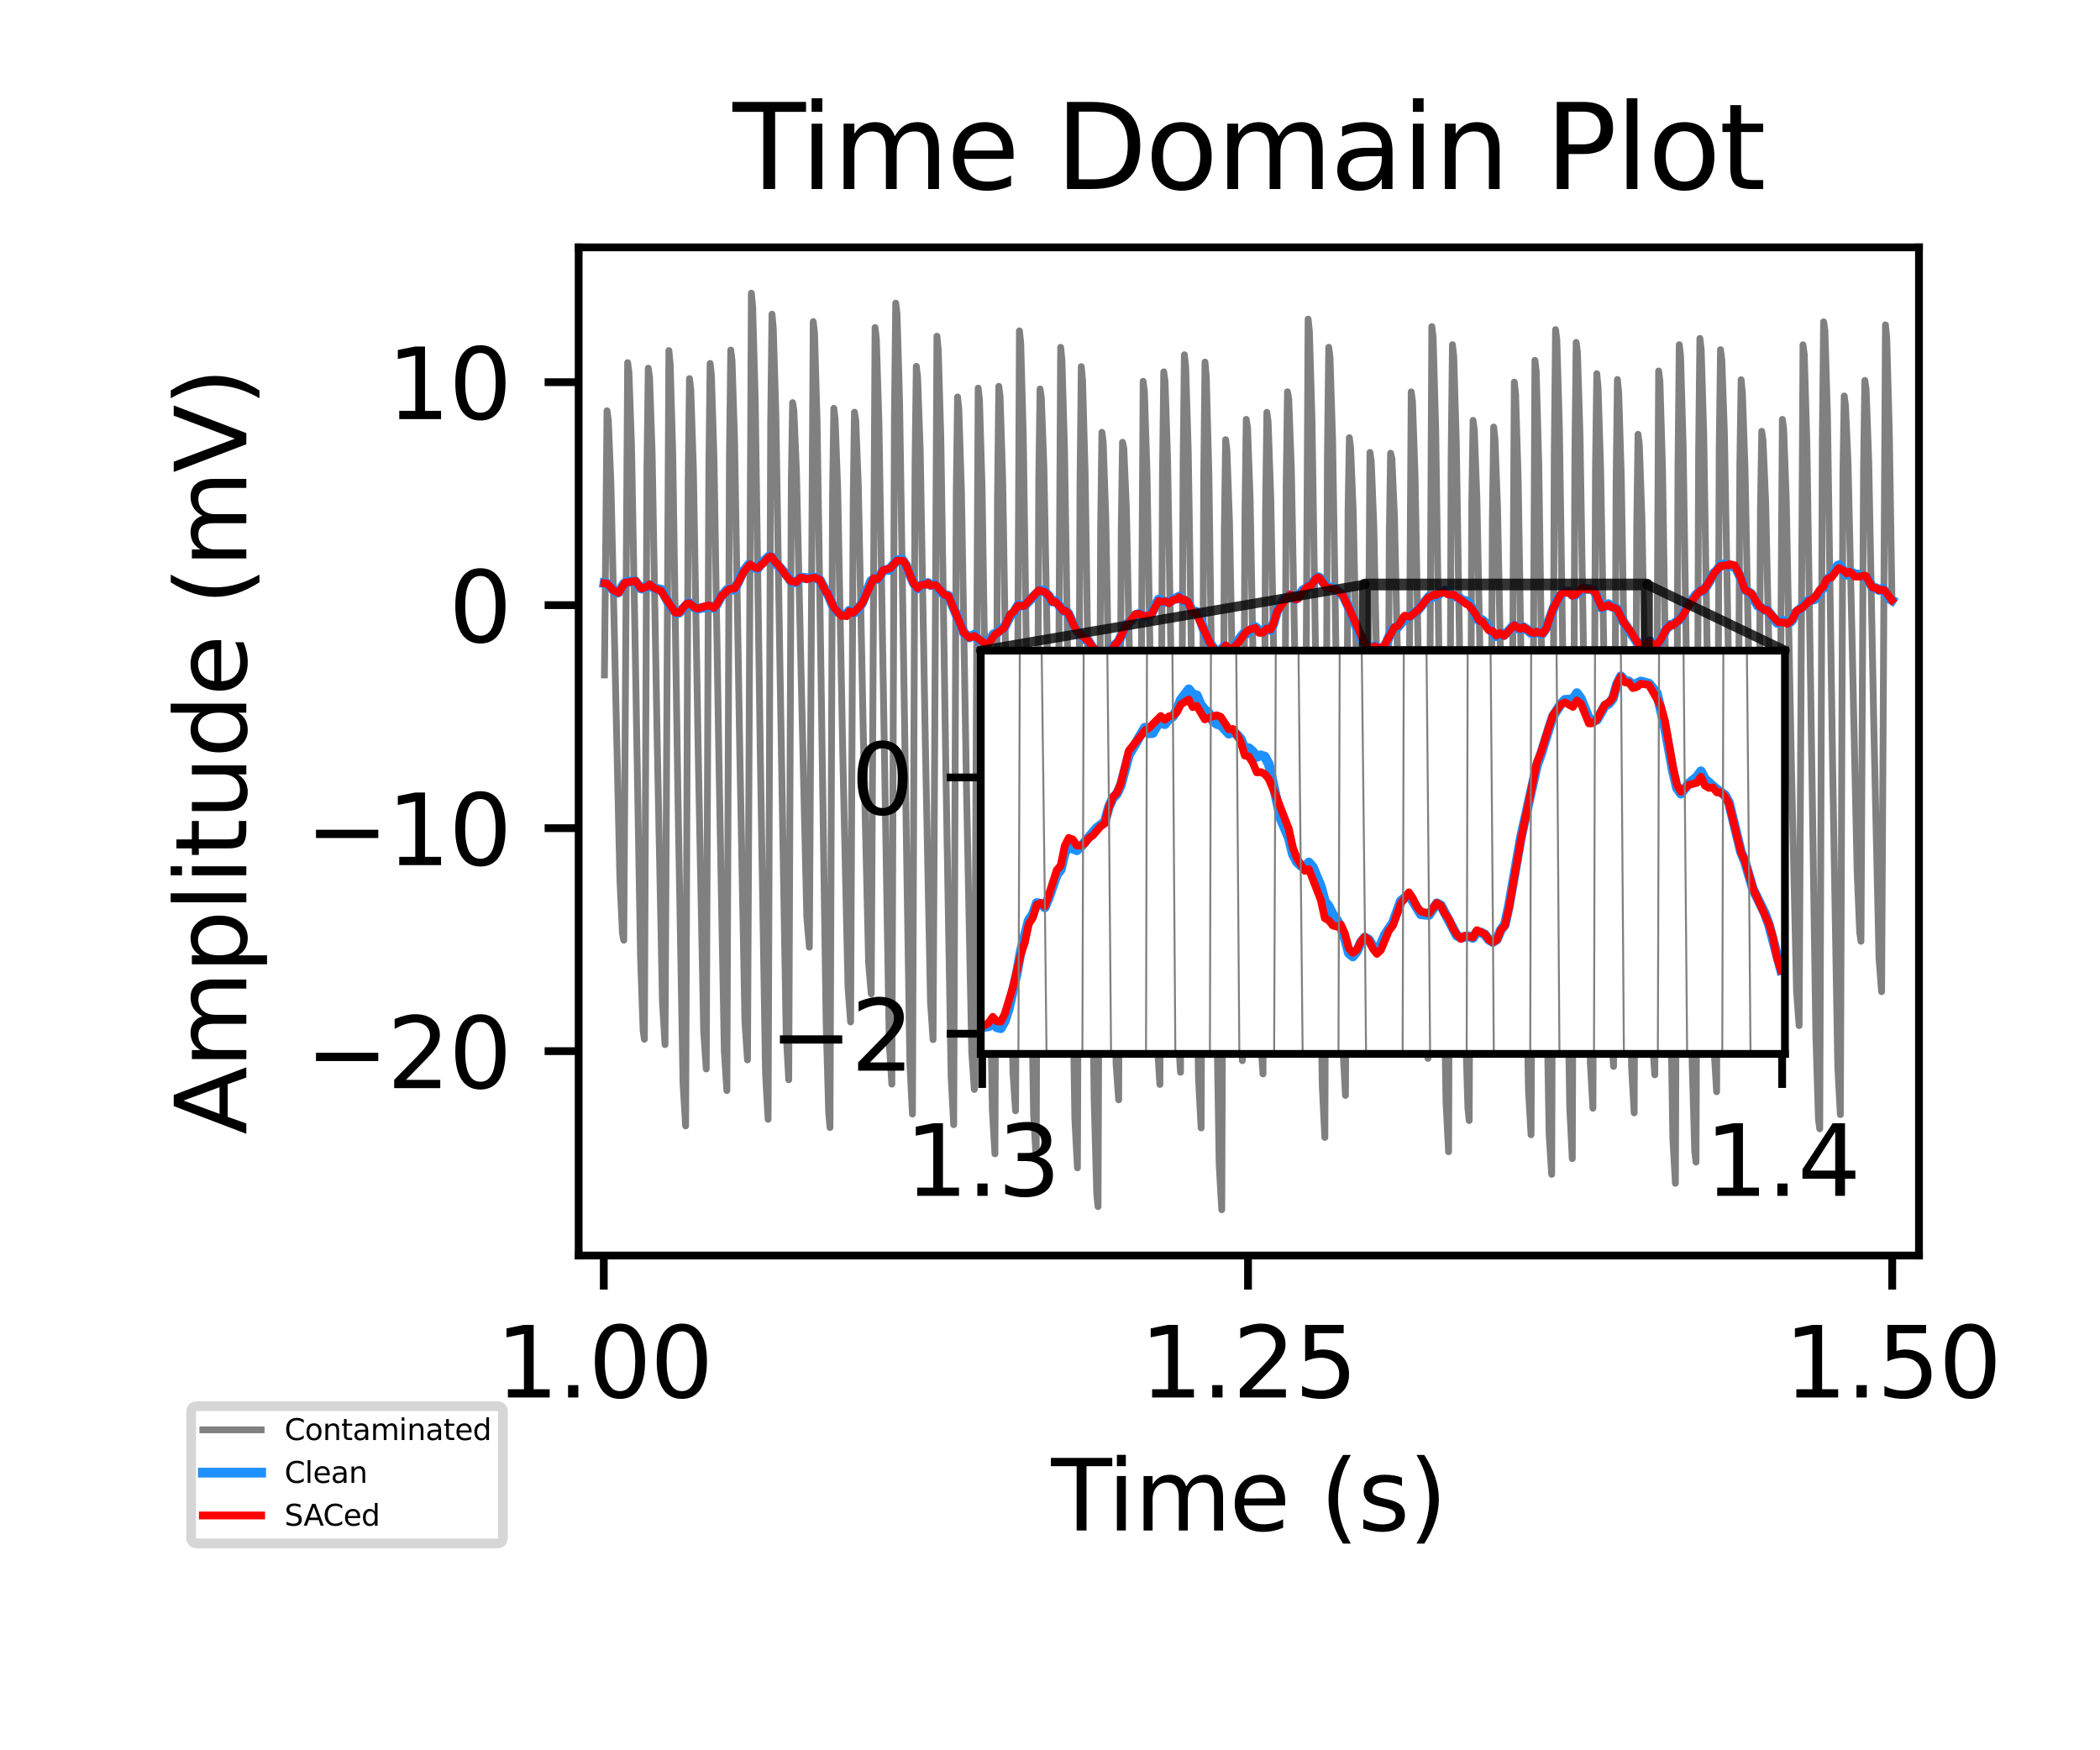 <?xml version="1.0" encoding="utf-8" standalone="no"?>
<!DOCTYPE svg PUBLIC "-//W3C//DTD SVG 1.1//EN"
  "http://www.w3.org/Graphics/SVG/1.1/DTD/svg11.dtd">
<svg xmlns:xlink="http://www.w3.org/1999/xlink" width="216pt" height="180pt" viewBox="0 0 216 180" xmlns="http://www.w3.org/2000/svg" version="1.1">
 <defs>
  <style type="text/css">*{stroke-linejoin: round; stroke-linecap: butt}</style>
 </defs>
 <g id="figure_1">
  <g id="patch_1">
   <path d="M 0 180 
L 216 180 
L 216 0 
L 0 0 
z
" style="fill: #ffffff"/>
  </g>
  <g id="axes_1">
   <g id="patch_2">
    <path d="M 59.52 129.12 
L 197.38 129.12 
L 197.38 25.44 
L 59.52 25.44 
z
" style="fill: #ffffff"/>
   </g>
   <g id="matplotlib.axis_1">
    <g id="xtick_1">
     <g id="line2d_1">
      <defs>
       <path id="mdceb23fd1a" d="M 0 0 
L 0 3.5 
" style="stroke: #000000; stroke-width: 0.8"/>
      </defs>
      <g>
       <use xlink:href="#mdceb23fd1a" x="62.105" y="129.12" style="stroke: #000000; stroke-width: 0.8"/>
      </g>
     </g>
     <g id="text_1">
      <!-- 1.00 -->
      <g transform="translate(50.972 143.718) scale(0.1 -0.1)">
       <defs>
        <path id="DejaVuSans-31" d="M 794 531 
L 1825 531 
L 1825 4091 
L 703 3866 
L 703 4441 
L 1819 4666 
L 2450 4666 
L 2450 531 
L 3481 531 
L 3481 0 
L 794 0 
L 794 531 
z
" transform="scale(0.016)"/>
        <path id="DejaVuSans-2e" d="M 684 794 
L 1344 794 
L 1344 0 
L 684 0 
L 684 794 
z
" transform="scale(0.016)"/>
        <path id="DejaVuSans-30" d="M 2034 4250 
Q 1547 4250 1301 3770 
Q 1056 3291 1056 2328 
Q 1056 1369 1301 889 
Q 1547 409 2034 409 
Q 2525 409 2770 889 
Q 3016 1369 3016 2328 
Q 3016 3291 2770 3770 
Q 2525 4250 2034 4250 
z
M 2034 4750 
Q 2819 4750 3233 4129 
Q 3647 3509 3647 2328 
Q 3647 1150 3233 529 
Q 2819 -91 2034 -91 
Q 1250 -91 836 529 
Q 422 1150 422 2328 
Q 422 3509 836 4129 
Q 1250 4750 2034 4750 
z
" transform="scale(0.016)"/>
       </defs>
       <use xlink:href="#DejaVuSans-31"/>
       <use xlink:href="#DejaVuSans-2e" x="63.623"/>
       <use xlink:href="#DejaVuSans-30" x="95.41"/>
       <use xlink:href="#DejaVuSans-30" x="159.033"/>
      </g>
     </g>
    </g>
    <g id="xtick_2">
     <g id="line2d_2">
      <g>
       <use xlink:href="#mdceb23fd1a" x="128.367" y="129.12" style="stroke: #000000; stroke-width: 0.8"/>
      </g>
     </g>
     <g id="text_2">
      <!-- 1.25 -->
      <g transform="translate(117.234 143.718) scale(0.1 -0.1)">
       <defs>
        <path id="DejaVuSans-32" d="M 1228 531 
L 3431 531 
L 3431 0 
L 469 0 
L 469 531 
Q 828 903 1448 1529 
Q 2069 2156 2228 2338 
Q 2531 2678 2651 2914 
Q 2772 3150 2772 3378 
Q 2772 3750 2511 3984 
Q 2250 4219 1831 4219 
Q 1534 4219 1204 4116 
Q 875 4013 500 3803 
L 500 4441 
Q 881 4594 1212 4672 
Q 1544 4750 1819 4750 
Q 2544 4750 2975 4387 
Q 3406 4025 3406 3419 
Q 3406 3131 3298 2873 
Q 3191 2616 2906 2266 
Q 2828 2175 2409 1742 
Q 1991 1309 1228 531 
z
" transform="scale(0.016)"/>
        <path id="DejaVuSans-35" d="M 691 4666 
L 3169 4666 
L 3169 4134 
L 1269 4134 
L 1269 2991 
Q 1406 3038 1543 3061 
Q 1681 3084 1819 3084 
Q 2600 3084 3056 2656 
Q 3513 2228 3513 1497 
Q 3513 744 3044 326 
Q 2575 -91 1722 -91 
Q 1428 -91 1123 -41 
Q 819 9 494 109 
L 494 744 
Q 775 591 1075 516 
Q 1375 441 1709 441 
Q 2250 441 2565 725 
Q 2881 1009 2881 1497 
Q 2881 1984 2565 2268 
Q 2250 2553 1709 2553 
Q 1456 2553 1204 2497 
Q 953 2441 691 2322 
L 691 4666 
z
" transform="scale(0.016)"/>
       </defs>
       <use xlink:href="#DejaVuSans-31"/>
       <use xlink:href="#DejaVuSans-2e" x="63.623"/>
       <use xlink:href="#DejaVuSans-32" x="95.41"/>
       <use xlink:href="#DejaVuSans-35" x="159.033"/>
      </g>
     </g>
    </g>
    <g id="xtick_3">
     <g id="line2d_3">
      <g>
       <use xlink:href="#mdceb23fd1a" x="194.629" y="129.12" style="stroke: #000000; stroke-width: 0.8"/>
      </g>
     </g>
     <g id="text_3">
      <!-- 1.50 -->
      <g transform="translate(183.497 143.718) scale(0.1 -0.1)">
       <use xlink:href="#DejaVuSans-31"/>
       <use xlink:href="#DejaVuSans-2e" x="63.623"/>
       <use xlink:href="#DejaVuSans-35" x="95.41"/>
       <use xlink:href="#DejaVuSans-30" x="159.033"/>
      </g>
     </g>
    </g>
    <g id="text_4">
     <!-- Time (s) -->
     <g transform="translate(108.121 157.397) scale(0.1 -0.1)">
      <defs>
       <path id="DejaVuSans-54" d="M -19 4666 
L 3928 4666 
L 3928 4134 
L 2272 4134 
L 2272 0 
L 1638 0 
L 1638 4134 
L -19 4134 
L -19 4666 
z
" transform="scale(0.016)"/>
       <path id="DejaVuSans-69" d="M 603 3500 
L 1178 3500 
L 1178 0 
L 603 0 
L 603 3500 
z
M 603 4863 
L 1178 4863 
L 1178 4134 
L 603 4134 
L 603 4863 
z
" transform="scale(0.016)"/>
       <path id="DejaVuSans-6d" d="M 3328 2828 
Q 3544 3216 3844 3400 
Q 4144 3584 4550 3584 
Q 5097 3584 5394 3201 
Q 5691 2819 5691 2113 
L 5691 0 
L 5113 0 
L 5113 2094 
Q 5113 2597 4934 2840 
Q 4756 3084 4391 3084 
Q 3944 3084 3684 2787 
Q 3425 2491 3425 1978 
L 3425 0 
L 2847 0 
L 2847 2094 
Q 2847 2600 2669 2842 
Q 2491 3084 2119 3084 
Q 1678 3084 1418 2786 
Q 1159 2488 1159 1978 
L 1159 0 
L 581 0 
L 581 3500 
L 1159 3500 
L 1159 2956 
Q 1356 3278 1631 3431 
Q 1906 3584 2284 3584 
Q 2666 3584 2933 3390 
Q 3200 3197 3328 2828 
z
" transform="scale(0.016)"/>
       <path id="DejaVuSans-65" d="M 3597 1894 
L 3597 1613 
L 953 1613 
Q 991 1019 1311 708 
Q 1631 397 2203 397 
Q 2534 397 2845 478 
Q 3156 559 3463 722 
L 3463 178 
Q 3153 47 2828 -22 
Q 2503 -91 2169 -91 
Q 1331 -91 842 396 
Q 353 884 353 1716 
Q 353 2575 817 3079 
Q 1281 3584 2069 3584 
Q 2775 3584 3186 3129 
Q 3597 2675 3597 1894 
z
M 3022 2063 
Q 3016 2534 2758 2815 
Q 2500 3097 2075 3097 
Q 1594 3097 1305 2825 
Q 1016 2553 972 2059 
L 3022 2063 
z
" transform="scale(0.016)"/>
       <path id="DejaVuSans-20" transform="scale(0.016)"/>
       <path id="DejaVuSans-28" d="M 1984 4856 
Q 1566 4138 1362 3434 
Q 1159 2731 1159 2009 
Q 1159 1288 1364 580 
Q 1569 -128 1984 -844 
L 1484 -844 
Q 1016 -109 783 600 
Q 550 1309 550 2009 
Q 550 2706 781 3412 
Q 1013 4119 1484 4856 
L 1984 4856 
z
" transform="scale(0.016)"/>
       <path id="DejaVuSans-73" d="M 2834 3397 
L 2834 2853 
Q 2591 2978 2328 3040 
Q 2066 3103 1784 3103 
Q 1356 3103 1142 2972 
Q 928 2841 928 2578 
Q 928 2378 1081 2264 
Q 1234 2150 1697 2047 
L 1894 2003 
Q 2506 1872 2764 1633 
Q 3022 1394 3022 966 
Q 3022 478 2636 193 
Q 2250 -91 1575 -91 
Q 1294 -91 989 -36 
Q 684 19 347 128 
L 347 722 
Q 666 556 975 473 
Q 1284 391 1588 391 
Q 1994 391 2212 530 
Q 2431 669 2431 922 
Q 2431 1156 2273 1281 
Q 2116 1406 1581 1522 
L 1381 1569 
Q 847 1681 609 1914 
Q 372 2147 372 2553 
Q 372 3047 722 3315 
Q 1072 3584 1716 3584 
Q 2034 3584 2315 3537 
Q 2597 3491 2834 3397 
z
" transform="scale(0.016)"/>
       <path id="DejaVuSans-29" d="M 513 4856 
L 1013 4856 
Q 1481 4119 1714 3412 
Q 1947 2706 1947 2009 
Q 1947 1309 1714 600 
Q 1481 -109 1013 -844 
L 513 -844 
Q 928 -128 1133 580 
Q 1338 1288 1338 2009 
Q 1338 2731 1133 3434 
Q 928 4138 513 4856 
z
" transform="scale(0.016)"/>
      </defs>
      <use xlink:href="#DejaVuSans-54"/>
      <use xlink:href="#DejaVuSans-69" x="57.959"/>
      <use xlink:href="#DejaVuSans-6d" x="85.742"/>
      <use xlink:href="#DejaVuSans-65" x="183.154"/>
      <use xlink:href="#DejaVuSans-20" x="244.678"/>
      <use xlink:href="#DejaVuSans-28" x="276.465"/>
      <use xlink:href="#DejaVuSans-73" x="315.479"/>
      <use xlink:href="#DejaVuSans-29" x="367.578"/>
     </g>
    </g>
   </g>
   <g id="matplotlib.axis_2">
    <g id="ytick_1">
     <g id="line2d_4">
      <defs>
       <path id="m7270258544" d="M 0 0 
L -3.5 0 
" style="stroke: #000000; stroke-width: 0.8"/>
      </defs>
      <g>
       <use xlink:href="#m7270258544" x="59.52" y="108.103" style="stroke: #000000; stroke-width: 0.8"/>
      </g>
     </g>
     <g id="text_5">
      <!-- −20 -->
      <g transform="translate(31.415 111.903) scale(0.1 -0.1)">
       <defs>
        <path id="DejaVuSans-2212" d="M 678 2272 
L 4684 2272 
L 4684 1741 
L 678 1741 
L 678 2272 
z
" transform="scale(0.016)"/>
       </defs>
       <use xlink:href="#DejaVuSans-2212"/>
       <use xlink:href="#DejaVuSans-32" x="83.789"/>
       <use xlink:href="#DejaVuSans-30" x="147.412"/>
      </g>
     </g>
    </g>
    <g id="ytick_2">
     <g id="line2d_5">
      <g>
       <use xlink:href="#m7270258544" x="59.52" y="85.169" style="stroke: #000000; stroke-width: 0.8"/>
      </g>
     </g>
     <g id="text_6">
      <!-- −10 -->
      <g transform="translate(31.415 88.968) scale(0.1 -0.1)">
       <use xlink:href="#DejaVuSans-2212"/>
       <use xlink:href="#DejaVuSans-31" x="83.789"/>
       <use xlink:href="#DejaVuSans-30" x="147.412"/>
      </g>
     </g>
    </g>
    <g id="ytick_3">
     <g id="line2d_6">
      <g>
       <use xlink:href="#m7270258544" x="59.52" y="62.235" style="stroke: #000000; stroke-width: 0.8"/>
      </g>
     </g>
     <g id="text_7">
      <!-- 0 -->
      <g transform="translate(46.157 66.034) scale(0.1 -0.1)">
       <use xlink:href="#DejaVuSans-30"/>
      </g>
     </g>
    </g>
    <g id="ytick_4">
     <g id="line2d_7">
      <g>
       <use xlink:href="#m7270258544" x="59.52" y="39.301" style="stroke: #000000; stroke-width: 0.8"/>
      </g>
     </g>
     <g id="text_8">
      <!-- 10 -->
      <g transform="translate(39.795 43.1) scale(0.1 -0.1)">
       <use xlink:href="#DejaVuSans-31"/>
       <use xlink:href="#DejaVuSans-30" x="63.623"/>
      </g>
     </g>
    </g>
    <g id="text_9">
     <!-- Amplitude (mV) -->
     <g transform="translate(25.336 116.684) rotate(-90) scale(0.1 -0.1)">
      <defs>
       <path id="DejaVuSans-41" d="M 2188 4044 
L 1331 1722 
L 3047 1722 
L 2188 4044 
z
M 1831 4666 
L 2547 4666 
L 4325 0 
L 3669 0 
L 3244 1197 
L 1141 1197 
L 716 0 
L 50 0 
L 1831 4666 
z
" transform="scale(0.016)"/>
       <path id="DejaVuSans-70" d="M 1159 525 
L 1159 -1331 
L 581 -1331 
L 581 3500 
L 1159 3500 
L 1159 2969 
Q 1341 3281 1617 3432 
Q 1894 3584 2278 3584 
Q 2916 3584 3314 3078 
Q 3713 2572 3713 1747 
Q 3713 922 3314 415 
Q 2916 -91 2278 -91 
Q 1894 -91 1617 61 
Q 1341 213 1159 525 
z
M 3116 1747 
Q 3116 2381 2855 2742 
Q 2594 3103 2138 3103 
Q 1681 3103 1420 2742 
Q 1159 2381 1159 1747 
Q 1159 1113 1420 752 
Q 1681 391 2138 391 
Q 2594 391 2855 752 
Q 3116 1113 3116 1747 
z
" transform="scale(0.016)"/>
       <path id="DejaVuSans-6c" d="M 603 4863 
L 1178 4863 
L 1178 0 
L 603 0 
L 603 4863 
z
" transform="scale(0.016)"/>
       <path id="DejaVuSans-74" d="M 1172 4494 
L 1172 3500 
L 2356 3500 
L 2356 3053 
L 1172 3053 
L 1172 1153 
Q 1172 725 1289 603 
Q 1406 481 1766 481 
L 2356 481 
L 2356 0 
L 1766 0 
Q 1100 0 847 248 
Q 594 497 594 1153 
L 594 3053 
L 172 3053 
L 172 3500 
L 594 3500 
L 594 4494 
L 1172 4494 
z
" transform="scale(0.016)"/>
       <path id="DejaVuSans-75" d="M 544 1381 
L 544 3500 
L 1119 3500 
L 1119 1403 
Q 1119 906 1312 657 
Q 1506 409 1894 409 
Q 2359 409 2629 706 
Q 2900 1003 2900 1516 
L 2900 3500 
L 3475 3500 
L 3475 0 
L 2900 0 
L 2900 538 
Q 2691 219 2414 64 
Q 2138 -91 1772 -91 
Q 1169 -91 856 284 
Q 544 659 544 1381 
z
M 1991 3584 
L 1991 3584 
z
" transform="scale(0.016)"/>
       <path id="DejaVuSans-64" d="M 2906 2969 
L 2906 4863 
L 3481 4863 
L 3481 0 
L 2906 0 
L 2906 525 
Q 2725 213 2448 61 
Q 2172 -91 1784 -91 
Q 1150 -91 751 415 
Q 353 922 353 1747 
Q 353 2572 751 3078 
Q 1150 3584 1784 3584 
Q 2172 3584 2448 3432 
Q 2725 3281 2906 2969 
z
M 947 1747 
Q 947 1113 1208 752 
Q 1469 391 1925 391 
Q 2381 391 2643 752 
Q 2906 1113 2906 1747 
Q 2906 2381 2643 2742 
Q 2381 3103 1925 3103 
Q 1469 3103 1208 2742 
Q 947 2381 947 1747 
z
" transform="scale(0.016)"/>
       <path id="DejaVuSans-56" d="M 1831 0 
L 50 4666 
L 709 4666 
L 2188 738 
L 3669 4666 
L 4325 4666 
L 2547 0 
L 1831 0 
z
" transform="scale(0.016)"/>
      </defs>
      <use xlink:href="#DejaVuSans-41"/>
      <use xlink:href="#DejaVuSans-6d" x="68.408"/>
      <use xlink:href="#DejaVuSans-70" x="165.82"/>
      <use xlink:href="#DejaVuSans-6c" x="229.297"/>
      <use xlink:href="#DejaVuSans-69" x="257.08"/>
      <use xlink:href="#DejaVuSans-74" x="284.863"/>
      <use xlink:href="#DejaVuSans-75" x="324.072"/>
      <use xlink:href="#DejaVuSans-64" x="387.451"/>
      <use xlink:href="#DejaVuSans-65" x="450.928"/>
      <use xlink:href="#DejaVuSans-20" x="512.451"/>
      <use xlink:href="#DejaVuSans-28" x="544.238"/>
      <use xlink:href="#DejaVuSans-6d" x="583.252"/>
      <use xlink:href="#DejaVuSans-56" x="680.664"/>
      <use xlink:href="#DejaVuSans-29" x="749.072"/>
     </g>
    </g>
   </g>
   <g id="line2d_8">
    <path d="M 62.171 69.41 
L 62.436 42.245 
L 62.569 43.199 
L 62.834 49.674 
L 63.232 66.952 
L 63.762 90.438 
L 64.027 96.044 
L 64.16 96.692 
L 64.557 37.294 
L 64.69 38.28 
L 64.955 45.89 
L 65.353 67.594 
L 65.883 98.35 
L 66.148 105.956 
L 66.28 106.88 
L 66.546 48.031 
L 66.678 37.861 
L 66.811 38.799 
L 67.076 46.604 
L 67.606 76.633 
L 68.136 102.973 
L 68.401 107.428 
L 68.799 36.052 
L 68.932 37.467 
L 69.197 46.681 
L 69.727 81.637 
L 70.257 111.502 
L 70.522 115.791 
L 70.787 49.307 
L 70.92 38.936 
L 71.053 40.113 
L 71.318 48.163 
L 71.848 79.079 
L 72.378 106.047 
L 72.643 109.934 
L 72.908 48.461 
L 73.041 37.378 
L 73.173 38.577 
L 73.439 47.176 
L 73.969 79.466 
L 74.499 108.071 
L 74.764 112.158 
L 75.029 47.012 
L 75.162 36.001 
L 75.294 37.061 
L 75.559 45.425 
L 76.09 77.078 
L 76.62 105.084 
L 76.885 109.003 
L 77.283 30.153 
L 77.415 31.537 
L 77.68 41.148 
L 78.211 78.122 
L 78.741 110.467 
L 79.006 115.11 
L 79.271 43.424 
L 79.404 32.306 
L 79.536 33.72 
L 79.801 42.529 
L 80.199 67.018 
L 80.862 106.236 
L 81.127 111.046 
L 81.392 49.638 
L 81.525 41.404 
L 81.657 42.202 
L 81.922 48.537 
L 82.32 65.797 
L 82.983 94.274 
L 83.248 97.41 
L 83.645 33.072 
L 83.778 34.222 
L 84.043 43.359 
L 84.441 68.998 
L 84.971 104.952 
L 85.236 114.414 
L 85.369 115.956 
L 85.634 50.927 
L 85.766 41.994 
L 85.899 43.134 
L 86.164 50.336 
L 86.694 77.906 
L 87.225 101.53 
L 87.49 105.102 
L 87.755 51.734 
L 87.887 42.39 
L 88.02 43.226 
L 88.285 49.953 
L 88.815 76.376 
L 89.345 99.064 
L 89.611 102.207 
L 90.008 33.683 
L 90.141 34.886 
L 90.406 43.586 
L 90.804 67.606 
L 91.466 107.238 
L 91.732 111.492 
L 91.997 43.196 
L 92.129 31.168 
L 92.262 32.189 
L 92.527 41.247 
L 92.925 66.917 
L 93.587 109.33 
L 93.852 114.574 
L 94.118 47.677 
L 94.25 37.673 
L 94.383 38.792 
L 94.648 46.238 
L 95.178 76.388 
L 95.708 103.046 
L 95.973 106.918 
L 96.371 34.574 
L 96.504 35.956 
L 96.769 44.984 
L 97.299 79.654 
L 97.829 110.67 
L 98.094 115.667 
L 98.359 50.577 
L 98.492 40.822 
L 98.625 42.125 
L 98.89 50.56 
L 99.42 81.522 
L 99.95 108.165 
L 100.215 112.044 
L 100.613 39.915 
L 100.745 41.123 
L 101.011 50.125 
L 101.541 84.643 
L 102.071 114.174 
L 102.336 118.657 
L 102.601 51.113 
L 102.734 39.731 
L 102.866 40.786 
L 103.131 49.266 
L 103.662 81.732 
L 104.192 110.308 
L 104.457 114.237 
L 104.855 34.026 
L 104.987 35.285 
L 105.252 44.904 
L 105.783 82.068 
L 106.313 114.642 
L 106.578 119.179 
L 106.843 49.272 
L 106.976 40.004 
L 107.108 40.929 
L 107.373 48.034 
L 107.904 76.103 
L 108.434 100.85 
L 108.699 104.507 
L 109.097 35.72 
L 109.229 37.058 
L 109.494 46.284 
L 109.892 72.374 
L 110.555 115.029 
L 110.82 120.107 
L 111.085 49.912 
L 111.217 37.7 
L 111.35 39.153 
L 111.615 48.755 
L 112.013 75.643 
L 112.543 113.139 
L 112.808 122.782 
L 112.941 124.086 
L 113.206 54.586 
L 113.338 44.456 
L 113.471 45.47 
L 113.736 53.256 
L 114.266 83.197 
L 114.797 109.397 
L 115.062 113.107 
L 115.327 54.523 
L 115.459 45.485 
L 115.592 46.089 
L 115.857 52.314 
L 116.387 77.661 
L 116.917 99.722 
L 117.183 103.042 
L 117.58 39.21 
L 117.713 40.333 
L 117.978 48.655 
L 118.508 80.248 
L 119.038 107.417 
L 119.303 111.524 
L 119.569 48.832 
L 119.701 38.24 
L 119.834 39.25 
L 120.099 47.461 
L 120.629 78.586 
L 121.159 105.965 
L 121.424 110.274 
L 121.69 47.844 
L 121.822 36.481 
L 121.955 37.695 
L 122.22 46.429 
L 122.75 80.981 
L 123.28 111.017 
L 123.545 116 
L 123.81 49.394 
L 123.943 37.235 
L 124.076 38.764 
L 124.341 48.75 
L 124.871 86.718 
L 125.401 119.766 
L 125.666 124.407 
L 125.931 54.698 
L 126.064 45.215 
L 126.196 46.296 
L 126.462 53.664 
L 126.992 81.636 
L 127.522 105.838 
L 127.787 109.08 
L 128.052 53.023 
L 128.185 43.126 
L 128.317 43.958 
L 128.583 51.266 
L 129.113 80.262 
L 129.643 106.52 
L 129.908 110.443 
L 130.173 52.375 
L 130.306 42.403 
L 130.438 43.437 
L 130.703 51.077 
L 131.234 79.14 
L 131.764 104.13 
L 132.029 107.594 
L 132.294 49.893 
L 132.427 40.292 
L 132.559 41.089 
L 132.824 48.247 
L 133.355 76.722 
L 133.885 100.72 
L 134.15 104.258 
L 134.548 32.818 
L 134.68 34.088 
L 134.945 43.105 
L 135.343 69.034 
L 136.006 111.729 
L 136.271 116.975 
L 136.536 46.785 
L 136.669 35.715 
L 136.801 36.752 
L 137.066 45.238 
L 137.596 78.472 
L 138.127 107.761 
L 138.392 112.658 
L 138.657 52.568 
L 138.789 45.014 
L 138.922 46.1 
L 139.187 52.591 
L 139.717 77.532 
L 140.248 99.213 
L 140.513 102.578 
L 140.91 46.524 
L 141.043 47.425 
L 141.308 54.129 
L 141.706 73.638 
L 142.369 104.413 
L 142.634 107.406 
L 142.899 55.146 
L 143.031 46.607 
L 143.164 47.126 
L 143.429 53.112 
L 143.959 77.377 
L 144.489 98.338 
L 144.755 101.642 
L 145.152 40.301 
L 145.285 41.277 
L 145.55 48.946 
L 146.08 78.962 
L 146.61 105.056 
L 146.875 108.844 
L 147.273 33.581 
L 147.406 34.695 
L 147.671 44.147 
L 148.201 80.764 
L 148.731 113.301 
L 148.996 118.445 
L 149.262 46.972 
L 149.394 35.446 
L 149.527 36.615 
L 149.792 45.564 
L 150.189 70.486 
L 150.72 105.167 
L 150.985 113.956 
L 151.117 115.238 
L 151.382 51.797 
L 151.515 43.229 
L 151.648 44.27 
L 151.913 51.461 
L 152.443 77.88 
L 152.973 101.702 
L 153.238 105.4 
L 153.503 53.224 
L 153.636 43.913 
L 153.768 45.12 
L 154.034 52.309 
L 154.431 72.476 
L 154.962 100.589 
L 155.227 107.593 
L 155.359 108.325 
L 155.757 39.295 
L 155.889 40.525 
L 156.155 49.287 
L 156.685 82.388 
L 157.215 112.15 
L 157.48 116.7 
L 157.878 37.059 
L 158.01 38.196 
L 158.275 47.794 
L 158.806 85.021 
L 159.336 116.616 
L 159.601 120.772 
L 159.866 46.824 
L 159.999 33.892 
L 160.131 34.946 
L 160.396 44.061 
L 160.794 70.657 
L 161.457 113.872 
L 161.722 119.159 
L 161.987 46.925 
L 162.12 35.215 
L 162.252 36.226 
L 162.517 44.906 
L 162.915 69.461 
L 163.578 109.334 
L 163.843 113.972 
L 164.108 48.395 
L 164.241 38.43 
L 164.373 39.858 
L 164.638 48.332 
L 165.168 78.668 
L 165.699 105.535 
L 165.964 109.672 
L 166.229 49.497 
L 166.361 39.025 
L 166.494 40.392 
L 166.759 49.013 
L 167.289 81.294 
L 167.82 109.755 
L 168.085 114.447 
L 168.35 54.168 
L 168.482 44.665 
L 168.615 45.707 
L 168.88 53.182 
L 169.41 81.448 
L 169.941 106.599 
L 170.206 110.538 
L 170.603 38.148 
L 170.736 39.232 
L 171.001 48.227 
L 171.399 74.343 
L 172.061 116.988 
L 172.327 121.692 
L 172.592 48.176 
L 172.724 35.449 
L 172.857 36.592 
L 173.122 45.825 
L 173.52 72.093 
L 174.05 109.218 
L 174.315 118.414 
L 174.447 119.511 
L 174.713 46.614 
L 174.845 34.804 
L 174.978 35.875 
L 175.243 44.744 
L 175.773 78.473 
L 176.303 107.929 
L 176.568 112.278 
L 176.834 46.082 
L 176.966 35.958 
L 177.099 36.971 
L 177.364 44.412 
L 177.894 73.929 
L 178.424 100.012 
L 178.689 104.299 
L 178.954 47.834 
L 179.087 39.053 
L 179.22 40.472 
L 179.485 48.048 
L 180.015 75.548 
L 180.545 100.507 
L 180.81 104.459 
L 181.075 52.453 
L 181.208 44.353 
L 181.34 45.307 
L 181.606 51.523 
L 182.003 69.262 
L 182.666 98.078 
L 182.931 101.405 
L 183.329 43.135 
L 183.461 44.081 
L 183.727 51.293 
L 184.257 78.652 
L 184.787 101.939 
L 185.052 105.476 
L 185.45 35.457 
L 185.582 36.483 
L 185.847 45.422 
L 186.245 71.118 
L 186.775 106.45 
L 187.04 115.087 
L 187.173 116.085 
L 187.438 45.411 
L 187.571 33.098 
L 187.703 33.934 
L 187.968 42.799 
L 188.499 78.719 
L 189.029 109.746 
L 189.294 114.624 
L 189.559 48.669 
L 189.692 40.723 
L 189.824 41.71 
L 190.089 47.782 
L 190.487 65.228 
L 191.017 89.558 
L 191.282 95.834 
L 191.415 96.801 
L 191.68 48.124 
L 191.813 39.125 
L 191.945 40.072 
L 192.21 47.396 
L 192.74 74.828 
L 193.271 98.591 
L 193.536 101.983 
L 193.933 33.407 
L 194.066 34.799 
L 194.331 44.585 
L 194.596 61.389 
L 194.596 61.389 
" clip-path="url(#pd2ce9842bd)" style="fill: none; stroke: #808080; stroke-width: 0.7; stroke-linecap: square"/>
   </g>
   <g id="line2d_9">
    <path d="M 62.171 59.979 
L 62.436 60.021 
L 63.099 60.692 
L 63.497 60.958 
L 63.629 60.914 
L 64.16 60.054 
L 64.425 59.856 
L 64.822 59.805 
L 65.353 59.779 
L 65.883 60.502 
L 66.015 60.533 
L 66.28 60.341 
L 66.546 60.369 
L 66.811 60.168 
L 67.076 60.359 
L 67.341 60.503 
L 67.739 60.596 
L 68.004 60.641 
L 68.269 61.044 
L 68.932 62.317 
L 69.594 63.056 
L 69.859 63.011 
L 70.787 62.04 
L 70.92 62.016 
L 71.45 62.497 
L 71.715 62.611 
L 73.041 62.354 
L 73.439 62.538 
L 73.704 62.186 
L 74.234 61.235 
L 74.366 61.169 
L 74.764 60.679 
L 75.029 60.61 
L 75.427 60.641 
L 75.559 60.585 
L 75.957 59.803 
L 76.355 58.913 
L 77.018 58.069 
L 77.283 58.213 
L 77.548 58.388 
L 77.946 58.45 
L 78.343 57.93 
L 78.608 57.683 
L 79.139 57.199 
L 79.404 57.314 
L 79.669 57.776 
L 80.994 59.226 
L 81.392 59.819 
L 81.922 59.888 
L 82.32 59.41 
L 82.718 59.416 
L 82.983 59.473 
L 83.645 59.386 
L 83.911 59.417 
L 84.176 59.551 
L 84.308 59.619 
L 84.971 60.844 
L 85.104 60.962 
L 85.634 62.23 
L 86.032 62.823 
L 86.694 63.256 
L 87.092 63.199 
L 87.357 62.797 
L 87.887 62.989 
L 88.285 62.623 
L 88.683 61.991 
L 89.611 59.75 
L 90.008 59.462 
L 90.273 59.548 
L 90.538 59.229 
L 90.804 58.684 
L 91.334 58.582 
L 91.466 58.622 
L 91.864 58.092 
L 92.262 57.625 
L 92.792 57.542 
L 93.19 58.138 
L 93.985 59.978 
L 94.383 60.521 
L 94.78 60.179 
L 95.443 59.956 
L 95.708 60.161 
L 96.106 60.099 
L 96.371 60.362 
L 96.769 60.846 
L 97.034 61.106 
L 97.564 61.276 
L 99.155 65.089 
L 99.685 65.558 
L 100.215 65.261 
L 100.613 65.802 
L 101.541 66.133 
L 101.673 66.063 
L 102.204 65.218 
L 102.336 65.301 
L 102.999 64.648 
L 103.264 64.6 
L 103.927 63.29 
L 104.192 63.114 
L 104.722 62.246 
L 105.252 62.285 
L 105.385 62.292 
L 105.65 62.002 
L 106.976 60.681 
L 107.373 60.752 
L 107.904 61.318 
L 108.169 61.852 
L 108.434 61.858 
L 108.566 61.79 
L 108.699 61.89 
L 109.097 62.514 
L 109.362 62.808 
L 109.627 62.825 
L 109.892 63.101 
L 110.29 63.987 
L 110.687 64.727 
L 111.615 65.77 
L 111.88 65.812 
L 112.411 66.661 
L 113.338 67.318 
L 114.001 67.202 
L 114.266 66.85 
L 114.531 66.454 
L 115.062 65.985 
L 115.857 64.227 
L 116.122 64.02 
L 116.387 63.812 
L 116.785 63.26 
L 117.183 63.121 
L 117.448 63.257 
L 117.713 63.439 
L 118.11 63.476 
L 118.508 62.956 
L 119.171 61.653 
L 119.303 61.681 
L 119.569 61.889 
L 120.364 61.898 
L 120.629 61.663 
L 121.027 61.499 
L 121.292 61.343 
L 121.69 61.783 
L 121.822 61.747 
L 122.22 61.969 
L 122.617 62.91 
L 123.015 62.894 
L 123.413 63.622 
L 123.678 64.343 
L 124.076 65.493 
L 124.738 66.548 
L 125.136 67.001 
L 125.401 67.014 
L 125.534 66.954 
L 125.931 66.433 
L 126.196 66.619 
L 126.462 66.747 
L 126.727 66.666 
L 126.992 66.428 
L 127.39 65.877 
L 127.655 65.48 
L 127.92 65.157 
L 128.185 65.192 
L 128.715 64.755 
L 129.113 64.483 
L 129.245 64.575 
L 129.51 64.868 
L 129.908 64.962 
L 130.173 64.683 
L 130.703 64.799 
L 130.969 64.199 
L 131.366 62.808 
L 132.029 61.615 
L 132.427 61.448 
L 132.692 61.212 
L 132.824 61.261 
L 133.222 61.625 
L 133.487 61.471 
L 134.017 60.678 
L 134.15 60.651 
L 134.548 60.321 
L 134.68 60.367 
L 134.945 60.021 
L 135.343 59.516 
L 135.608 59.365 
L 135.741 59.432 
L 136.536 60.405 
L 137.066 60.423 
L 137.862 60.991 
L 138.127 61.205 
L 138.789 62.583 
L 139.85 65.286 
L 140.248 66.082 
L 141.043 66.586 
L 141.441 66.433 
L 141.706 66.698 
L 142.369 66.597 
L 142.766 65.745 
L 143.164 64.79 
L 143.562 64.492 
L 143.694 64.56 
L 144.622 63.512 
L 144.887 63.476 
L 145.815 62.767 
L 147.008 61.345 
L 147.273 61.44 
L 147.538 61.243 
L 147.671 61.282 
L 148.599 60.746 
L 148.731 60.765 
L 148.996 61.024 
L 150.189 61.547 
L 150.322 61.729 
L 150.587 61.772 
L 150.852 61.839 
L 151.117 61.997 
L 151.78 63.316 
L 152.045 63.746 
L 152.31 63.852 
L 152.443 63.756 
L 152.708 63.998 
L 153.768 65.378 
L 153.901 65.438 
L 154.431 65.139 
L 154.696 65.319 
L 155.227 64.838 
L 155.624 64.385 
L 155.757 64.329 
L 156.287 64.695 
L 156.42 64.697 
L 156.685 64.488 
L 156.95 64.654 
L 157.48 65.102 
L 158.275 65.046 
L 158.541 65.181 
L 158.673 65.133 
L 159.071 64.54 
L 159.866 62.344 
L 160.264 61.568 
L 160.794 60.922 
L 161.059 60.841 
L 161.457 60.823 
L 161.722 61.179 
L 161.987 61.203 
L 162.915 60.505 
L 163.843 60.632 
L 163.975 60.729 
L 164.771 62.524 
L 165.434 62.125 
L 165.699 62.331 
L 166.229 62.551 
L 166.361 62.684 
L 167.024 64.02 
L 168.482 66.172 
L 168.88 66.41 
L 169.675 65.937 
L 170.338 66.263 
L 170.603 66.12 
L 170.868 65.715 
L 171.399 64.663 
L 171.664 64.426 
L 171.796 64.255 
L 172.061 64.237 
L 172.857 63.64 
L 173.122 63.236 
L 173.52 62.297 
L 173.785 62.067 
L 174.447 61.168 
L 174.978 60.706 
L 175.11 60.786 
L 175.243 60.728 
L 175.906 59.661 
L 176.303 58.922 
L 176.568 58.716 
L 176.834 58.299 
L 176.966 58.101 
L 177.231 58.104 
L 177.364 58.032 
L 177.761 58.174 
L 178.027 58.136 
L 178.557 58.412 
L 179.087 59.507 
L 179.485 60.628 
L 180.147 61.09 
L 180.81 62.301 
L 181.34 62.613 
L 181.473 62.711 
L 181.738 62.698 
L 182.268 63.374 
L 182.799 64.057 
L 183.064 64.03 
L 183.329 63.804 
L 183.594 63.908 
L 183.992 64.076 
L 184.257 63.873 
L 184.389 63.7 
L 184.654 63.049 
L 185.317 62.489 
L 185.98 61.781 
L 186.643 61.632 
L 187.438 60.499 
L 187.571 60.447 
L 187.968 59.62 
L 188.631 58.886 
L 189.029 58.172 
L 189.161 58.121 
L 189.426 58.395 
L 189.824 59.096 
L 189.957 59.125 
L 190.354 58.837 
L 190.885 59.081 
L 191.15 59.093 
L 192.078 59.475 
L 192.608 60.425 
L 193.006 60.5 
L 193.271 60.686 
L 193.668 60.527 
L 194.331 61.564 
L 194.596 61.725 
L 194.596 61.725 
" clip-path="url(#pd2ce9842bd)" style="fill: none; stroke: #1e90ff; stroke-linecap: square"/>
   </g>
   <g id="line2d_10">
    <path d="M 62.171 59.98 
L 62.436 60.011 
L 63.099 60.708 
L 63.629 60.97 
L 64.292 59.926 
L 64.557 59.89 
L 65.353 59.737 
L 65.883 60.459 
L 66.015 60.527 
L 66.413 60.355 
L 66.546 60.338 
L 66.811 60.092 
L 67.076 60.297 
L 67.341 60.498 
L 67.739 60.675 
L 68.004 60.776 
L 68.401 61.414 
L 69.462 63.01 
L 69.727 63.021 
L 69.859 62.989 
L 70.655 62.076 
L 70.92 62.043 
L 71.318 62.381 
L 71.715 62.595 
L 72.908 62.247 
L 73.439 62.516 
L 73.704 62.184 
L 74.234 61.238 
L 74.366 61.205 
L 74.897 60.663 
L 75.162 60.551 
L 75.559 60.526 
L 75.957 59.83 
L 76.487 58.826 
L 76.885 58.36 
L 77.15 58.044 
L 77.415 58.242 
L 77.946 58.444 
L 78.343 58.022 
L 78.476 57.969 
L 79.006 57.363 
L 79.271 57.211 
L 79.404 57.311 
L 79.801 57.896 
L 79.934 57.937 
L 80.862 59.195 
L 81.127 59.513 
L 81.392 59.801 
L 81.657 59.794 
L 81.922 59.88 
L 82.32 59.4 
L 82.718 59.456 
L 82.983 59.575 
L 83.645 59.407 
L 83.911 59.43 
L 84.176 59.556 
L 84.308 59.62 
L 84.971 60.904 
L 85.104 60.965 
L 85.766 62.464 
L 86.164 62.911 
L 86.562 63.355 
L 86.827 63.298 
L 87.092 63.368 
L 87.357 62.876 
L 87.622 63.012 
L 87.755 63.027 
L 88.02 62.768 
L 88.55 62.224 
L 88.815 61.751 
L 89.876 59.461 
L 90.141 59.515 
L 90.273 59.555 
L 90.538 59.233 
L 90.804 58.656 
L 91.599 58.434 
L 92.262 57.659 
L 92.925 57.695 
L 93.19 58.096 
L 93.985 60.016 
L 94.383 60.493 
L 94.78 60.149 
L 95.045 60.126 
L 95.178 60.14 
L 95.443 59.959 
L 95.708 60.208 
L 96.238 60.165 
L 97.166 61.168 
L 97.564 61.289 
L 99.155 65.092 
L 99.685 65.583 
L 100.215 65.399 
L 101.408 66.25 
L 101.673 66.187 
L 102.336 65.263 
L 103.131 64.695 
L 103.264 64.613 
L 103.927 63.158 
L 104.192 62.997 
L 104.722 62.275 
L 104.987 62.324 
L 105.385 62.301 
L 105.783 61.805 
L 106.313 61.286 
L 106.843 60.711 
L 107.506 60.89 
L 107.771 61.2 
L 107.904 61.277 
L 108.169 61.827 
L 108.434 61.922 
L 108.566 61.87 
L 108.831 62.164 
L 109.362 62.824 
L 109.627 62.823 
L 109.892 63.092 
L 110.29 63.989 
L 110.687 64.782 
L 111.748 65.798 
L 111.88 65.821 
L 112.411 66.599 
L 113.471 67.309 
L 114.134 67.083 
L 114.664 66.349 
L 115.062 65.901 
L 115.857 64.263 
L 115.99 64.192 
L 116.785 63.169 
L 117.183 63.124 
L 117.713 63.361 
L 118.243 63.308 
L 118.508 63.014 
L 119.171 61.804 
L 119.436 61.875 
L 119.966 61.855 
L 120.231 62.051 
L 120.629 61.704 
L 121.027 61.658 
L 121.292 61.407 
L 121.557 61.646 
L 121.69 61.744 
L 121.822 61.657 
L 122.22 61.921 
L 122.617 62.945 
L 123.015 63.03 
L 123.28 63.578 
L 124.341 65.875 
L 124.606 66.445 
L 124.871 66.77 
L 125.136 67.12 
L 125.534 67.04 
L 126.064 66.374 
L 126.462 66.715 
L 126.859 66.636 
L 127.522 65.912 
L 128.052 65.128 
L 128.317 64.897 
L 128.583 64.728 
L 129.113 64.569 
L 129.245 64.715 
L 129.51 65.079 
L 129.908 65.068 
L 130.306 64.639 
L 130.703 64.739 
L 130.969 64.182 
L 131.366 62.861 
L 132.427 61.353 
L 132.692 61.137 
L 132.824 61.204 
L 133.222 61.654 
L 133.487 61.59 
L 134.15 60.708 
L 134.548 60.296 
L 134.68 60.368 
L 134.813 60.278 
L 135.343 59.5 
L 135.608 59.368 
L 135.873 59.629 
L 136.403 60.38 
L 137.199 60.539 
L 137.596 60.812 
L 138.127 61.198 
L 138.789 62.626 
L 140.38 66.172 
L 141.043 66.643 
L 141.441 66.443 
L 141.706 66.667 
L 142.369 66.467 
L 142.766 65.691 
L 143.429 64.511 
L 143.827 64.347 
L 144.357 63.46 
L 144.489 63.318 
L 145.02 63.415 
L 145.815 62.773 
L 146.875 61.49 
L 147.538 61.136 
L 147.671 61.203 
L 148.466 60.84 
L 148.864 61.096 
L 149.129 61.162 
L 149.527 61.152 
L 150.852 62.139 
L 151.117 62.264 
L 151.78 63.159 
L 152.045 63.678 
L 152.31 63.906 
L 152.443 63.875 
L 152.841 64.427 
L 153.106 64.794 
L 153.371 64.904 
L 153.503 64.868 
L 153.901 65.373 
L 154.166 65.173 
L 154.299 65.088 
L 154.564 65.3 
L 154.696 65.392 
L 154.962 65.135 
L 155.757 64.292 
L 156.287 64.648 
L 156.42 64.669 
L 156.685 64.481 
L 156.95 64.672 
L 157.613 65.067 
L 157.878 65.096 
L 158.01 64.969 
L 158.673 65.143 
L 159.071 64.578 
L 159.734 62.605 
L 160.529 61.122 
L 160.927 60.892 
L 161.192 60.972 
L 161.324 60.857 
L 161.457 60.912 
L 161.722 61.267 
L 161.987 61.195 
L 162.782 60.43 
L 163.18 60.635 
L 163.71 60.579 
L 164.108 60.969 
L 164.373 61.654 
L 164.771 62.49 
L 165.434 62.223 
L 165.699 62.422 
L 166.096 62.501 
L 166.361 62.7 
L 167.024 64 
L 167.422 64.56 
L 167.687 64.858 
L 168.482 66.15 
L 168.88 66.381 
L 169.675 65.998 
L 170.073 66.267 
L 170.338 66.312 
L 170.603 66.093 
L 170.868 65.682 
L 171.399 64.66 
L 171.664 64.447 
L 171.796 64.271 
L 172.061 64.314 
L 172.459 63.972 
L 172.724 63.727 
L 172.989 63.475 
L 173.917 61.874 
L 174.05 61.844 
L 174.58 61.07 
L 174.978 60.684 
L 175.11 60.769 
L 175.243 60.717 
L 176.038 59.401 
L 176.436 58.805 
L 176.701 58.538 
L 176.966 58.188 
L 177.231 58.194 
L 177.496 58.123 
L 177.761 58.146 
L 177.894 58.03 
L 178.424 58.136 
L 178.822 58.859 
L 179.087 59.542 
L 179.485 60.663 
L 180.147 61.037 
L 180.943 62.325 
L 181.473 62.745 
L 181.738 62.709 
L 182.268 63.329 
L 182.931 63.988 
L 183.727 64.043 
L 183.859 64.147 
L 184.257 63.82 
L 184.389 63.632 
L 184.787 62.823 
L 185.317 62.553 
L 185.847 62.035 
L 186.113 61.753 
L 186.245 61.783 
L 186.775 61.29 
L 187.173 60.681 
L 187.571 60.307 
L 187.836 59.652 
L 188.233 59.384 
L 188.366 59.404 
L 188.631 59.05 
L 189.029 58.499 
L 189.161 58.413 
L 189.692 58.731 
L 189.957 58.978 
L 190.222 58.802 
L 190.487 58.973 
L 190.752 59.283 
L 191.15 59.301 
L 191.415 59.266 
L 191.813 59.19 
L 191.945 59.257 
L 192.21 59.753 
L 192.608 60.425 
L 193.006 60.473 
L 193.271 60.7 
L 193.536 60.636 
L 193.801 60.669 
L 194.596 61.713 
L 194.596 61.713 
" clip-path="url(#pd2ce9842bd)" style="fill: none; stroke: #ff0000; stroke-width: 0.8; stroke-linecap: square"/>
   </g>
   <g id="patch_3">
    <path d="M 59.52 129.12 
L 59.52 25.44 
" style="fill: none; stroke: #000000; stroke-width: 0.8; stroke-linejoin: miter; stroke-linecap: square"/>
   </g>
   <g id="patch_4">
    <path d="M 197.38 129.12 
L 197.38 25.44 
" style="fill: none; stroke: #000000; stroke-width: 0.8; stroke-linejoin: miter; stroke-linecap: square"/>
   </g>
   <g id="patch_5">
    <path d="M 59.52 129.12 
L 197.38 129.12 
" style="fill: none; stroke: #000000; stroke-width: 0.8; stroke-linejoin: miter; stroke-linecap: square"/>
   </g>
   <g id="patch_6">
    <path d="M 59.52 25.44 
L 197.38 25.44 
" style="fill: none; stroke: #000000; stroke-width: 0.8; stroke-linejoin: miter; stroke-linecap: square"/>
   </g>
   <g id="text_10">
    <!-- Time Domain Plot -->
    <g transform="translate(75.366 19.44) scale(0.12 -0.12)">
     <defs>
      <path id="DejaVuSans-44" d="M 1259 4147 
L 1259 519 
L 2022 519 
Q 2988 519 3436 956 
Q 3884 1394 3884 2338 
Q 3884 3275 3436 3711 
Q 2988 4147 2022 4147 
L 1259 4147 
z
M 628 4666 
L 1925 4666 
Q 3281 4666 3915 4102 
Q 4550 3538 4550 2338 
Q 4550 1131 3912 565 
Q 3275 0 1925 0 
L 628 0 
L 628 4666 
z
" transform="scale(0.016)"/>
      <path id="DejaVuSans-6f" d="M 1959 3097 
Q 1497 3097 1228 2736 
Q 959 2375 959 1747 
Q 959 1119 1226 758 
Q 1494 397 1959 397 
Q 2419 397 2687 759 
Q 2956 1122 2956 1747 
Q 2956 2369 2687 2733 
Q 2419 3097 1959 3097 
z
M 1959 3584 
Q 2709 3584 3137 3096 
Q 3566 2609 3566 1747 
Q 3566 888 3137 398 
Q 2709 -91 1959 -91 
Q 1206 -91 779 398 
Q 353 888 353 1747 
Q 353 2609 779 3096 
Q 1206 3584 1959 3584 
z
" transform="scale(0.016)"/>
      <path id="DejaVuSans-61" d="M 2194 1759 
Q 1497 1759 1228 1600 
Q 959 1441 959 1056 
Q 959 750 1161 570 
Q 1363 391 1709 391 
Q 2188 391 2477 730 
Q 2766 1069 2766 1631 
L 2766 1759 
L 2194 1759 
z
M 3341 1997 
L 3341 0 
L 2766 0 
L 2766 531 
Q 2569 213 2275 61 
Q 1981 -91 1556 -91 
Q 1019 -91 701 211 
Q 384 513 384 1019 
Q 384 1609 779 1909 
Q 1175 2209 1959 2209 
L 2766 2209 
L 2766 2266 
Q 2766 2663 2505 2880 
Q 2244 3097 1772 3097 
Q 1472 3097 1187 3025 
Q 903 2953 641 2809 
L 641 3341 
Q 956 3463 1253 3523 
Q 1550 3584 1831 3584 
Q 2591 3584 2966 3190 
Q 3341 2797 3341 1997 
z
" transform="scale(0.016)"/>
      <path id="DejaVuSans-6e" d="M 3513 2113 
L 3513 0 
L 2938 0 
L 2938 2094 
Q 2938 2591 2744 2837 
Q 2550 3084 2163 3084 
Q 1697 3084 1428 2787 
Q 1159 2491 1159 1978 
L 1159 0 
L 581 0 
L 581 3500 
L 1159 3500 
L 1159 2956 
Q 1366 3272 1645 3428 
Q 1925 3584 2291 3584 
Q 2894 3584 3203 3211 
Q 3513 2838 3513 2113 
z
" transform="scale(0.016)"/>
      <path id="DejaVuSans-50" d="M 1259 4147 
L 1259 2394 
L 2053 2394 
Q 2494 2394 2734 2622 
Q 2975 2850 2975 3272 
Q 2975 3691 2734 3919 
Q 2494 4147 2053 4147 
L 1259 4147 
z
M 628 4666 
L 2053 4666 
Q 2838 4666 3239 4311 
Q 3641 3956 3641 3272 
Q 3641 2581 3239 2228 
Q 2838 1875 2053 1875 
L 1259 1875 
L 1259 0 
L 628 0 
L 628 4666 
z
" transform="scale(0.016)"/>
     </defs>
     <use xlink:href="#DejaVuSans-54"/>
     <use xlink:href="#DejaVuSans-69" x="57.959"/>
     <use xlink:href="#DejaVuSans-6d" x="85.742"/>
     <use xlink:href="#DejaVuSans-65" x="183.154"/>
     <use xlink:href="#DejaVuSans-20" x="244.678"/>
     <use xlink:href="#DejaVuSans-44" x="276.465"/>
     <use xlink:href="#DejaVuSans-6f" x="353.467"/>
     <use xlink:href="#DejaVuSans-6d" x="414.648"/>
     <use xlink:href="#DejaVuSans-61" x="512.061"/>
     <use xlink:href="#DejaVuSans-69" x="573.34"/>
     <use xlink:href="#DejaVuSans-6e" x="601.123"/>
     <use xlink:href="#DejaVuSans-20" x="664.502"/>
     <use xlink:href="#DejaVuSans-50" x="696.289"/>
     <use xlink:href="#DejaVuSans-6c" x="756.592"/>
     <use xlink:href="#DejaVuSans-6f" x="784.375"/>
     <use xlink:href="#DejaVuSans-74" x="845.557"/>
    </g>
   </g>
   <g id="patch_7">
    <path d="M 140.387 67.039 
L 169.404 67.039 
L 169.404 60.109 
L 140.387 60.109 
L 140.387 67.039 
z
" clip-path="url(#pd2ce9842bd)" style="fill: none; opacity: 0.8; stroke: #000000; stroke-width: 1.2; stroke-linejoin: miter"/>
   </g>
   <g id="patch_8">
    <path d="M 100.878 66.912 
Q 120.632 63.511 140.387 60.109 
" style="fill: none; opacity: 0.8; stroke: #000000; stroke-linecap: round"/>
   </g>
   <g id="patch_9">
    <path d="M 183.594 66.912 
Q 176.499 63.511 169.404 60.109 
" style="fill: none; opacity: 0.8; stroke: #000000; stroke-linecap: round"/>
   </g>
   <g id="axes_2">
    <g id="patch_10">
     <path d="M 100.878 108.384 
L 183.594 108.384 
L 183.594 66.912 
L 100.878 66.912 
z
" style="fill: #ffffff"/>
    </g>
    <g id="matplotlib.axis_3">
     <g id="xtick_4">
      <g id="line2d_11">
       <g>
        <use xlink:href="#mdceb23fd1a" x="101.022" y="108.384" style="stroke: #000000; stroke-width: 0.8"/>
       </g>
      </g>
      <g id="text_11">
       <!-- 1.3 -->
       <g transform="translate(93.07 122.982) scale(0.1 -0.1)">
        <defs>
         <path id="DejaVuSans-33" d="M 2597 2516 
Q 3050 2419 3304 2112 
Q 3559 1806 3559 1356 
Q 3559 666 3084 287 
Q 2609 -91 1734 -91 
Q 1441 -91 1130 -33 
Q 819 25 488 141 
L 488 750 
Q 750 597 1062 519 
Q 1375 441 1716 441 
Q 2309 441 2620 675 
Q 2931 909 2931 1356 
Q 2931 1769 2642 2001 
Q 2353 2234 1838 2234 
L 1294 2234 
L 1294 2753 
L 1863 2753 
Q 2328 2753 2575 2939 
Q 2822 3125 2822 3475 
Q 2822 3834 2567 4026 
Q 2313 4219 1838 4219 
Q 1578 4219 1281 4162 
Q 984 4106 628 3988 
L 628 4550 
Q 988 4650 1302 4700 
Q 1616 4750 1894 4750 
Q 2613 4750 3031 4423 
Q 3450 4097 3450 3541 
Q 3450 3153 3228 2886 
Q 3006 2619 2597 2516 
z
" transform="scale(0.016)"/>
        </defs>
        <use xlink:href="#DejaVuSans-31"/>
        <use xlink:href="#DejaVuSans-2e" x="63.623"/>
        <use xlink:href="#DejaVuSans-33" x="95.41"/>
       </g>
      </g>
     </g>
     <g id="xtick_5">
      <g id="line2d_12">
       <g>
        <use xlink:href="#mdceb23fd1a" x="183.306" y="108.384" style="stroke: #000000; stroke-width: 0.8"/>
       </g>
      </g>
      <g id="text_12">
       <!-- 1.4 -->
       <g transform="translate(175.354 122.982) scale(0.1 -0.1)">
        <defs>
         <path id="DejaVuSans-34" d="M 2419 4116 
L 825 1625 
L 2419 1625 
L 2419 4116 
z
M 2253 4666 
L 3047 4666 
L 3047 1625 
L 3713 1625 
L 3713 1100 
L 3047 1100 
L 3047 0 
L 2419 0 
L 2419 1100 
L 313 1100 
L 313 1709 
L 2253 4666 
z
" transform="scale(0.016)"/>
        </defs>
        <use xlink:href="#DejaVuSans-31"/>
        <use xlink:href="#DejaVuSans-2e" x="63.623"/>
        <use xlink:href="#DejaVuSans-34" x="95.41"/>
       </g>
      </g>
     </g>
    </g>
    <g id="matplotlib.axis_4">
     <g id="ytick_5">
      <g id="line2d_13">
       <g>
        <use xlink:href="#m7270258544" x="100.878" y="106.311" style="stroke: #000000; stroke-width: 0.8"/>
       </g>
      </g>
      <g id="text_13">
       <!-- −2 -->
       <g transform="translate(79.136 110.11) scale(0.1 -0.1)">
        <use xlink:href="#DejaVuSans-2212"/>
        <use xlink:href="#DejaVuSans-32" x="83.789"/>
       </g>
      </g>
     </g>
     <g id="ytick_6">
      <g id="line2d_14">
       <g>
        <use xlink:href="#m7270258544" x="100.878" y="79.954" style="stroke: #000000; stroke-width: 0.8"/>
       </g>
      </g>
      <g id="text_14">
       <!-- 0 -->
       <g transform="translate(87.515 83.753) scale(0.1 -0.1)">
        <use xlink:href="#DejaVuSans-30"/>
       </g>
      </g>
     </g>
    </g>
    <g id="line2d_15">
     <path d="M 101.29 105.597 
L 101.701 105.544 
L 102.113 105.165 
L 102.524 105.643 
L 102.936 105.748 
L 103.347 105.019 
L 103.759 103.753 
L 104.582 100.12 
L 104.993 97.827 
L 105.816 94.635 
L 106.228 94.048 
L 106.639 92.867 
L 107.051 92.924 
L 107.462 93.312 
L 107.874 92.334 
L 108.697 89.956 
L 109.108 89.431 
L 109.52 87.692 
L 109.931 87.085 
L 110.755 87.443 
L 111.166 87.082 
L 112.812 85.146 
L 113.635 84.524 
L 114.047 83.009 
L 114.458 82.092 
L 114.87 81.647 
L 115.281 80.776 
L 116.104 77.663 
L 117.75 74.839 
L 118.162 75.416 
L 118.573 75.384 
L 118.985 74.666 
L 119.396 74.251 
L 119.808 74.477 
L 120.22 73.98 
L 120.631 73.691 
L 121.043 73.034 
L 121.454 71.959 
L 122.277 70.889 
L 122.689 71.397 
L 123.1 71.506 
L 123.512 72.476 
L 123.923 72.997 
L 124.335 73.322 
L 124.746 74.141 
L 125.158 74.45 
L 125.569 74.564 
L 126.392 75.453 
L 126.804 75.264 
L 127.215 75.546 
L 127.627 75.998 
L 128.038 77.044 
L 128.45 76.938 
L 128.861 77.294 
L 129.273 77.846 
L 129.685 77.675 
L 130.096 77.816 
L 130.508 78.583 
L 131.742 84.244 
L 132.565 86.167 
L 132.977 87.856 
L 133.388 88.633 
L 133.8 89.026 
L 134.211 89.247 
L 134.623 88.694 
L 135.034 89.171 
L 135.857 91.144 
L 136.269 92.693 
L 136.68 93.21 
L 137.092 94.042 
L 137.503 94.59 
L 137.915 95.386 
L 138.327 96.494 
L 138.738 98.013 
L 139.15 98.361 
L 139.561 97.846 
L 139.973 96.901 
L 140.384 96.405 
L 140.796 96.639 
L 141.207 97.31 
L 141.619 97.672 
L 142.03 97.135 
L 142.442 96.141 
L 143.265 94.912 
L 144.088 92.655 
L 144.911 91.987 
L 146.145 94.028 
L 146.968 94.102 
L 147.792 92.898 
L 148.203 93.102 
L 149.849 96.226 
L 150.261 96.427 
L 151.084 96.295 
L 151.495 96.453 
L 151.907 95.818 
L 152.318 95.901 
L 152.73 96.105 
L 153.141 96.641 
L 153.553 96.883 
L 153.964 96.604 
L 154.376 95.639 
L 154.787 95.09 
L 155.199 93.196 
L 156.433 86.149 
L 157.668 80.58 
L 158.08 78.729 
L 158.491 77.597 
L 159.314 74.943 
L 159.726 73.674 
L 160.549 72.407 
L 160.96 71.974 
L 161.783 71.913 
L 162.195 71.281 
L 162.606 71.841 
L 163.429 73.885 
L 163.841 74.132 
L 164.252 74.02 
L 165.075 72.59 
L 165.487 72.36 
L 165.899 71.84 
L 166.31 70.373 
L 166.722 69.548 
L 167.133 70.013 
L 167.545 70.078 
L 167.956 70.491 
L 168.779 70.081 
L 169.602 70.297 
L 170.425 71.298 
L 171.248 74.81 
L 172.071 79.298 
L 172.483 81.033 
L 172.894 81.612 
L 173.717 80.563 
L 174.54 79.898 
L 174.952 79.321 
L 175.364 80.121 
L 176.598 81.196 
L 177.421 81.766 
L 177.833 82.536 
L 179.067 87.597 
L 179.479 88.621 
L 180.302 91.422 
L 181.536 93.95 
L 181.948 95.099 
L 183.182 99.757 
L 183.182 99.757 
" clip-path="url(#p15a3cc9e45)" style="fill: none; stroke: #1e90ff; stroke-linecap: square"/>
    </g>
    <g id="line2d_16">
     <path d="M 101.29 105.418 
L 101.701 105.185 
L 102.113 104.575 
L 102.524 105.019 
L 102.936 105.06 
L 103.347 104.271 
L 104.17 101.557 
L 104.993 98.16 
L 105.405 96.952 
L 105.816 95.005 
L 106.228 94.388 
L 106.639 93.03 
L 107.051 92.873 
L 107.462 93.205 
L 107.874 92.087 
L 108.697 89.474 
L 109.108 89.015 
L 109.52 86.99 
L 109.931 86.176 
L 110.343 86.33 
L 110.755 86.943 
L 111.166 86.959 
L 111.578 86.735 
L 111.989 86.192 
L 112.401 85.921 
L 113.224 84.962 
L 113.635 84.686 
L 114.047 83.046 
L 114.458 81.989 
L 114.87 81.554 
L 115.281 80.58 
L 116.104 77.208 
L 117.339 75.674 
L 117.75 75.137 
L 118.162 74.878 
L 119.396 73.639 
L 119.808 74.024 
L 120.22 73.677 
L 120.631 73.608 
L 121.043 73.246 
L 121.454 72.442 
L 122.277 71.939 
L 122.689 72.719 
L 123.1 72.592 
L 123.923 73.979 
L 124.746 73.665 
L 125.158 73.567 
L 125.569 73.728 
L 126.392 74.982 
L 126.804 74.97 
L 127.215 75.535 
L 127.627 76.325 
L 128.038 77.698 
L 128.45 77.789 
L 128.861 78.453 
L 129.273 79.43 
L 129.685 79.403 
L 130.096 79.606 
L 130.508 80.119 
L 131.331 82.059 
L 132.565 85.261 
L 132.977 87.154 
L 133.388 88.245 
L 134.211 89.557 
L 134.623 89.377 
L 135.857 92.546 
L 136.269 94.427 
L 136.68 94.659 
L 137.092 95.182 
L 137.503 95.29 
L 137.915 95.084 
L 138.327 95.994 
L 138.738 97.53 
L 139.15 97.985 
L 139.561 97.684 
L 139.973 96.834 
L 140.384 96.345 
L 140.796 96.693 
L 141.207 97.564 
L 141.619 98.096 
L 142.03 97.706 
L 142.853 95.719 
L 143.265 95.196 
L 144.088 92.913 
L 144.911 91.771 
L 145.322 92.375 
L 145.734 93.24 
L 146.145 93.73 
L 146.968 93.941 
L 147.792 92.86 
L 148.203 93.149 
L 148.615 93.956 
L 149.026 94.498 
L 149.438 95.46 
L 149.849 96.115 
L 150.261 96.561 
L 150.672 96.227 
L 151.495 96.395 
L 151.907 95.661 
L 152.73 96.053 
L 153.141 96.632 
L 153.553 96.91 
L 153.964 96.661 
L 154.376 95.627 
L 154.787 95.187 
L 155.199 93.414 
L 156.433 86.364 
L 157.668 80.433 
L 158.08 78.41 
L 158.491 77.382 
L 159.314 74.804 
L 159.726 73.557 
L 160.549 72.447 
L 160.96 72.236 
L 161.783 72.693 
L 162.195 72.034 
L 162.606 72.35 
L 163.429 74.393 
L 163.841 74.371 
L 164.252 73.98 
L 165.075 72.452 
L 165.487 72.223 
L 165.899 71.752 
L 166.31 70.352 
L 166.722 69.58 
L 167.133 70.169 
L 167.545 70.198 
L 167.956 70.761 
L 168.368 70.647 
L 168.779 70.316 
L 169.602 70.437 
L 170.425 71.871 
L 170.837 72.678 
L 171.248 74.115 
L 172.071 78.84 
L 172.483 80.713 
L 172.894 81.417 
L 173.717 80.715 
L 174.54 80.502 
L 174.952 79.883 
L 175.364 80.786 
L 175.775 81.029 
L 176.187 80.983 
L 176.598 81.486 
L 177.01 81.484 
L 177.421 81.914 
L 177.833 82.625 
L 179.067 87.612 
L 179.479 88.534 
L 180.302 91.36 
L 181.948 95.023 
L 182.359 96.393 
L 182.771 98.499 
L 183.182 99.757 
L 183.182 99.757 
" clip-path="url(#p15a3cc9e45)" style="fill: none; stroke: #ff0000; stroke-width: 0.8; stroke-linecap: square"/>
    </g>
    <g id="line2d_17">
     <path d="M 101.29 145.474 
L 101.634 181 
M 104.527 181 
L 104.582 156.481 
L 104.993 39.221 
L 105.331 -1 
M 105.998 -1 
L 106.228 6.444 
L 106.639 27.529 
L 107.462 92.018 
L 108.441 181 
M 111.1 181 
L 111.679 -1 
M 113.155 -1 
L 113.224 3.591 
L 114.047 81.401 
L 114.913 181 
M 117.704 181 
L 118.134 -1 
M 120.024 -1 
L 120.631 71.741 
L 121.416 181 
M 124.287 181 
L 124.335 152.075 
L 124.729 -1 
M 126.542 -1 
L 127.215 73.738 
L 128.022 181 
M 130.851 181 
L 130.919 140.642 
L 131.506 -1 
M 132.669 -1 
L 133.388 50.168 
L 134.734 181 
M 137.45 181 
L 137.915 28.175 
L 138.139 -1 
M 139.168 -1 
L 139.561 22.915 
L 140.384 94.921 
L 141.176 181 
M 144.06 181 
L 144.588 -1 
M 146.058 -1 
L 146.145 5.549 
L 146.968 92.35 
L 147.676 181 
M 150.674 181 
L 151.132 -1 
M 152.748 -1 
L 153.553 94.92 
L 154.166 181 
M 157.235 181 
L 157.257 167.697 
L 157.65 -1 
M 159.537 -1 
L 160.137 71.062 
L 160.915 181 
M 163.796 181 
L 163.841 153.03 
L 164.234 -1 
M 166.092 -1 
L 166.722 67.737 
L 167.58 181 
M 170.356 181 
L 170.425 141.145 
L 170.847 -1 
M 172.468 -1 
L 172.894 36.999 
L 174.187 181 
M 176.953 181 
L 177.421 6.759 
L 177.474 -1 
M 178.999 -1 
L 179.067 3.974 
L 179.89 88.555 
L 180.645 181 
L 180.645 181 
" clip-path="url(#p15a3cc9e45)" style="fill: none; stroke: #808080; stroke-width: 0.2; stroke-linecap: square"/>
    </g>
    <g id="patch_11">
     <path d="M 100.878 108.384 
L 100.878 66.912 
" style="fill: none; stroke: #000000; stroke-width: 0.8; stroke-linejoin: miter; stroke-linecap: square"/>
    </g>
    <g id="patch_12">
     <path d="M 183.594 108.384 
L 183.594 66.912 
" style="fill: none; stroke: #000000; stroke-width: 0.8; stroke-linejoin: miter; stroke-linecap: square"/>
    </g>
    <g id="patch_13">
     <path d="M 100.878 108.384 
L 183.594 108.384 
" style="fill: none; stroke: #000000; stroke-width: 0.8; stroke-linejoin: miter; stroke-linecap: square"/>
    </g>
    <g id="patch_14">
     <path d="M 100.878 66.912 
L 183.594 66.912 
" style="fill: none; stroke: #000000; stroke-width: 0.8; stroke-linejoin: miter; stroke-linecap: square"/>
    </g>
   </g>
   <g id="legend_1">
    <g id="patch_15">
     <path d="M 20.262 158.724 
L 51.13 158.724 
Q 51.73 158.724 51.73 158.124 
L 51.73 145.214 
Q 51.73 144.614 51.13 144.614 
L 20.262 144.614 
Q 19.662 144.614 19.662 145.214 
L 19.662 158.124 
Q 19.662 158.724 20.262 158.724 
z
" style="fill: #ffffff; opacity: 0.8; stroke: #cccccc; stroke-linejoin: miter"/>
    </g>
    <g id="line2d_18">
     <path d="M 20.862 147.043 
L 23.862 147.043 
L 26.862 147.043 
" style="fill: none; stroke: #808080; stroke-width: 0.7; stroke-linecap: square"/>
    </g>
    <g id="text_15">
     <!-- Contaminated -->
     <g transform="translate(29.262 148.093) scale(0.03 -0.03)">
      <defs>
       <path id="DejaVuSans-43" d="M 4122 4306 
L 4122 3641 
Q 3803 3938 3442 4084 
Q 3081 4231 2675 4231 
Q 1875 4231 1450 3742 
Q 1025 3253 1025 2328 
Q 1025 1406 1450 917 
Q 1875 428 2675 428 
Q 3081 428 3442 575 
Q 3803 722 4122 1019 
L 4122 359 
Q 3791 134 3420 21 
Q 3050 -91 2638 -91 
Q 1578 -91 968 557 
Q 359 1206 359 2328 
Q 359 3453 968 4101 
Q 1578 4750 2638 4750 
Q 3056 4750 3426 4639 
Q 3797 4528 4122 4306 
z
" transform="scale(0.016)"/>
      </defs>
      <use xlink:href="#DejaVuSans-43"/>
      <use xlink:href="#DejaVuSans-6f" x="69.824"/>
      <use xlink:href="#DejaVuSans-6e" x="131.006"/>
      <use xlink:href="#DejaVuSans-74" x="194.385"/>
      <use xlink:href="#DejaVuSans-61" x="233.594"/>
      <use xlink:href="#DejaVuSans-6d" x="294.873"/>
      <use xlink:href="#DejaVuSans-69" x="392.285"/>
      <use xlink:href="#DejaVuSans-6e" x="420.068"/>
      <use xlink:href="#DejaVuSans-61" x="483.447"/>
      <use xlink:href="#DejaVuSans-74" x="544.727"/>
      <use xlink:href="#DejaVuSans-65" x="583.936"/>
      <use xlink:href="#DejaVuSans-64" x="645.459"/>
     </g>
    </g>
    <g id="line2d_19">
     <path d="M 20.862 151.447 
L 23.862 151.447 
L 26.862 151.447 
" style="fill: none; stroke: #1e90ff; stroke-linecap: square"/>
    </g>
    <g id="text_16">
     <!-- Clean -->
     <g transform="translate(29.262 152.497) scale(0.03 -0.03)">
      <use xlink:href="#DejaVuSans-43"/>
      <use xlink:href="#DejaVuSans-6c" x="69.824"/>
      <use xlink:href="#DejaVuSans-65" x="97.607"/>
      <use xlink:href="#DejaVuSans-61" x="159.131"/>
      <use xlink:href="#DejaVuSans-6e" x="220.41"/>
     </g>
    </g>
    <g id="line2d_20">
     <path d="M 20.862 155.85 
L 23.862 155.85 
L 26.862 155.85 
" style="fill: none; stroke: #ff0000; stroke-width: 0.8; stroke-linecap: square"/>
    </g>
    <g id="text_17">
     <!-- SACed -->
     <g transform="translate(29.262 156.9) scale(0.03 -0.03)">
      <defs>
       <path id="DejaVuSans-53" d="M 3425 4513 
L 3425 3897 
Q 3066 4069 2747 4153 
Q 2428 4238 2131 4238 
Q 1616 4238 1336 4038 
Q 1056 3838 1056 3469 
Q 1056 3159 1242 3001 
Q 1428 2844 1947 2747 
L 2328 2669 
Q 3034 2534 3370 2195 
Q 3706 1856 3706 1288 
Q 3706 609 3251 259 
Q 2797 -91 1919 -91 
Q 1588 -91 1214 -16 
Q 841 59 441 206 
L 441 856 
Q 825 641 1194 531 
Q 1563 422 1919 422 
Q 2459 422 2753 634 
Q 3047 847 3047 1241 
Q 3047 1584 2836 1778 
Q 2625 1972 2144 2069 
L 1759 2144 
Q 1053 2284 737 2584 
Q 422 2884 422 3419 
Q 422 4038 858 4394 
Q 1294 4750 2059 4750 
Q 2388 4750 2728 4690 
Q 3069 4631 3425 4513 
z
" transform="scale(0.016)"/>
      </defs>
      <use xlink:href="#DejaVuSans-53"/>
      <use xlink:href="#DejaVuSans-41" x="65.352"/>
      <use xlink:href="#DejaVuSans-43" x="132.01"/>
      <use xlink:href="#DejaVuSans-65" x="201.834"/>
      <use xlink:href="#DejaVuSans-64" x="263.357"/>
     </g>
    </g>
   </g>
  </g>
 </g>
 <defs>
  <clipPath id="pd2ce9842bd">
   <rect x="59.52" y="25.44" width="137.86" height="103.68"/>
  </clipPath>
  <clipPath id="p15a3cc9e45">
   <rect x="100.878" y="66.912" width="82.716" height="41.472"/>
  </clipPath>
 </defs>
</svg>
